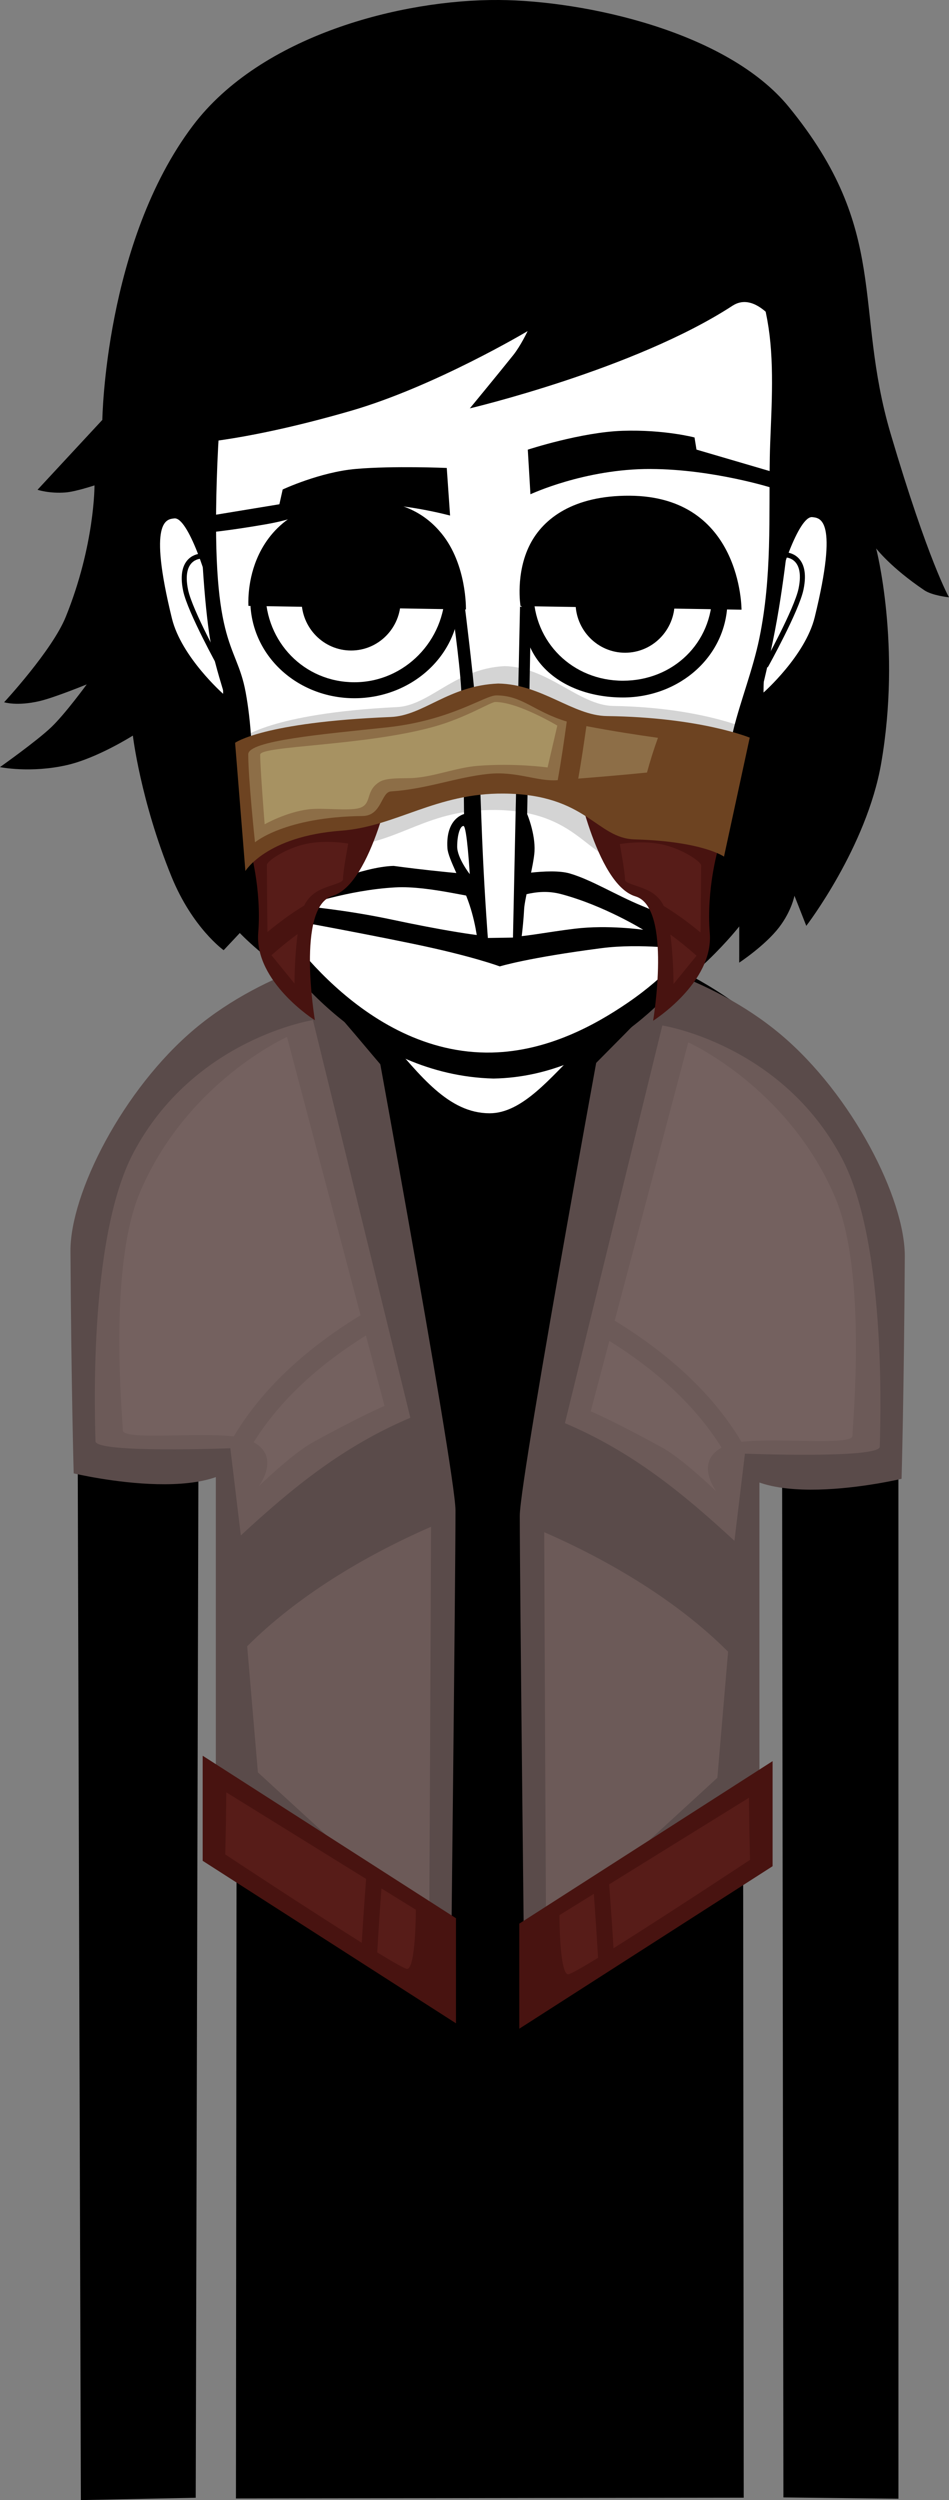 <svg version="1.1" xmlns="http://www.w3.org/2000/svg" xmlns:xlink="http://www.w3.org/1999/xlink" width="94.049" height="247.735" viewBox="0,0,94.049,247.735"><rect x="0" y="0" width="94.049" height="247.735" fill="#808080" stroke="none"/><g transform="translate(-192.923,-56.133)"><g data-paper-data="{&quot;isPaintingLayer&quot;:true}" stroke-miterlimit="10" stroke-dasharray="" stroke-dashoffset="0" style="mix-blend-mode: normal"><g fill-rule="nonzero" stroke-linecap="butt" stroke-linejoin="miter"><path d="" fill="#000000" stroke="#060000" stroke-width="3.5"/><path d="" fill="#ffffff" stroke="#000000" stroke-width="0"/><path d="" fill="#060000" stroke="none" stroke-width="1.5"/><path d="" fill="#060000" stroke="#000000" stroke-width="0"/><path d="" fill="#060000" stroke="none" stroke-width="1.5"/><path d="" fill="#060000" stroke="#000000" stroke-width="0"/><path d="" data-paper-data="{&quot;index&quot;:null}" fill="#000000" stroke="none" stroke-width="1.5"/></g><path d="" fill="#000000" fill-rule="evenodd" stroke="none" stroke-width="0.129" stroke-linecap="round" stroke-linejoin="round"/><g fill-rule="evenodd" stroke="none" stroke-width="0.1" stroke-linecap="round" stroke-linejoin="round"><path d="" fill="#000000"/><path d="" fill="#ffffff"/></g><g fill-rule="evenodd" stroke="none" stroke-width="0.1" stroke-linecap="round" stroke-linejoin="miter"><path d="" fill="#000000"/><path d="" fill="#ffffff"/><path d="" fill="#ffffff"/></g><path d="" fill="#000000" fill-rule="evenodd" stroke="none" stroke-width="0.129" stroke-linecap="round" stroke-linejoin="round"/><g fill-rule="evenodd" stroke="none" stroke-width="0.1" stroke-linecap="round" stroke-linejoin="miter"><path d="" fill="#ffffff"/><path d="" fill="#000000"/><path d="" fill="#000000"/></g><g fill-rule="evenodd" stroke="none" stroke-width="0.1" stroke-linecap="round" stroke-linejoin="round"><path d="" fill="#000000"/><path d="" fill="#ffffff"/></g><g fill-rule="evenodd" stroke="none" stroke-width="0.1" stroke-linecap="round" stroke-linejoin="round"><path d="" fill="#000000"/><path d="" fill="#ffffff"/></g><g fill-rule="evenodd" stroke="none" stroke-linecap="round" stroke-linejoin="round"><g stroke-width="0.1"><path d="" fill="#000000"/><path d="" fill="#ffffff"/></g><path d="" fill="#000000" stroke-width="0.129"/><g stroke-width="0.1"><path d="" fill="#000000"/><path d="" fill="#ffffff"/></g><path d="" fill="#000000" stroke-width="0.129"/><g stroke-width="0.1"><path d="" fill="#000000"/><path d="" fill="#ffffff"/></g><g stroke-width="0.1"><path d="" fill="#000000"/><path d="" fill="#ffffff"/></g></g><path d="" fill="#000000" fill-rule="evenodd" stroke="none" stroke-width="0.129" stroke-linecap="round" stroke-linejoin="round"/><path d="" fill="#000000" fill-rule="evenodd" stroke="none" stroke-width="0.129" stroke-linecap="round" stroke-linejoin="round"/><g fill="none" fill-rule="nonzero" stroke="none" stroke-width="1" stroke-linecap="butt" stroke-linejoin="miter" font-family="sans-serif" font-weight="normal" font-size="12" text-anchor="start"><g/><g data-paper-data="{&quot;index&quot;:null}"/></g><g fill="#000000" fill-rule="nonzero" stroke="none" stroke-linecap="butt" stroke-linejoin="miter"><path d="M200.581,185.961c0,-21.103 18.158,-38.21 40.556,-38.21c22.398,0 40.821,17.107 40.821,38.21c0,2.7 0.004,117.772 0.004,117.772l-11.4,-0.13l-0.143,-113.825c0,0 0.469,-2.086 -1.776,-2.22c-2.486,-0.149 -2.118,1.683 -2.118,1.683l0.103,114.388l-50.321,0.078l0.105,-114.205c0,0 -0.19,-2.14 -1.805,-2.163c-2.012,-0.029 -1.988,2.042 -1.988,2.042l-0.3,114.257l-11.382,0.229c0,0 -0.355,-116.421 -0.355,-117.907z" stroke-width="0"/><g><path d="M230.021,204.896c-5.662,0 -7.35,-0.47 -7.35,-0.47l-0.083,-1.273c0,0 5.256,0.131 7.697,0.131c4.205,0 7.615,-1.356 7.615,-0.874c0,0.483 -1.952,2.487 -7.879,2.487z" stroke-width="0"/><path d="M225.518,199.653c0,-0.557 0.445,-1.008 0.993,-1.008c0.549,0 0.993,0.451 0.993,1.008c0,0.557 -0.445,1.008 -0.993,1.008c-0.549,0 -0.993,-0.451 -0.993,-1.008z" stroke-width="0.5"/></g><g data-paper-data="{&quot;index&quot;:null}"><path d="M244.836,202.409c0,-0.483 3.409,0.874 7.615,0.874c2.441,0 7.697,-0.131 7.697,-0.131l-0.083,1.273c0,0 -1.688,0.47 -7.35,0.47c-5.927,0 -7.879,-2.004 -7.879,-2.487z" stroke-width="0"/><path d="M256.225,200.662c-0.549,0 -0.993,-0.451 -0.993,-1.008c0,-0.557 0.445,-1.008 0.993,-1.008c0.549,0 0.993,0.451 0.993,1.008c0,0.557 -0.445,1.008 -0.993,1.008z" stroke-width="0.5"/></g><path d="M240.383,253.122c0,-0.557 0.445,-1.008 0.993,-1.008c0.549,0 0.993,0.451 0.993,1.008c0,0.557 -0.445,1.008 -0.993,1.008c-0.549,0 -0.993,-0.451 -0.993,-1.008z" stroke-width="0.5"/></g><path d="M193.332,125.719c0,0 4.758,-5.129 6.105,-8.453c2.889,-7.129 2.851,-13.037 2.851,-13.037c0,0 -1.86,0.617 -2.843,0.699c-1.61,0.134 -2.804,-0.262 -2.804,-0.262l6.424,-6.925c0,0 0.247,-17.605 8.976,-29.163c6.747,-8.933 20.646,-12.515 30.355,-12.445c8.422,0.061 22.556,3.086 28.689,10.582c10.084,12.325 6.387,19.82 10.11,32.421c3.721,12.593 5.775,16.184 5.775,16.184c0,0 -1.649,-0.163 -2.448,-0.702c-3.358,-2.267 -4.77,-4.144 -4.77,-4.144c0,0 2.514,9.654 0.499,21.296c-1.44,8.318 -7.422,16.105 -7.422,16.105l-1.174,-2.987c0,0 -0.277,1.51 -1.523,3.136c-1.381,1.803 -3.95,3.497 -3.95,3.497l0.003,-3.589c0,0 -4.585,5.921 -10.918,9.016c-6.106,2.984 -11.804,2.518 -14.491,2.468c-14.128,-0.262 -24.089,-10.831 -24.089,-10.831l-1.599,1.704c0,0 -3.097,-2.208 -5.169,-7.293c-3.075,-7.545 -3.828,-13.974 -3.828,-13.974c0,0 -3.514,2.23 -6.52,2.919c-3.621,0.83 -6.651,0.205 -6.651,0.205c0,0 3.611,-2.55 5.085,-3.955c1.387,-1.323 3.515,-4.244 3.515,-4.244c0,0 -3.218,1.319 -4.689,1.66c-2.242,0.52 -3.502,0.111 -3.502,0.111z" fill="#000000" fill-rule="nonzero" stroke="none" stroke-width="NaN" stroke-linecap="butt" stroke-linejoin="miter"/><path d="M214.314,232.59v-36.071c0,0 3.698,0.221 3.319,2.506c-1.16,6.993 -17.407,3.105 -17.407,3.105c0,0 -0.241,-8.511 -0.32,-22.013c-0.034,-5.735 5.206,-16.063 12.325,-22.037c7.226,-6.063 16.333,-7.729 16.333,-7.729c0,0 9.5,51.55 9.5,55.443c0,6.617 -0.476,48.7 -0.476,48.7z" fill="#5a4b4a" fill-rule="nonzero" stroke="none" stroke-width="0" stroke-linecap="butt" stroke-linejoin="miter"/><g fill-rule="nonzero" stroke-linejoin="miter"><path d="M210.479,106.449c0.965,-0.184 5.786,4.94 6.729,9.897c0.943,4.957 -0.151,10.728 -0.151,10.728c0,0 -6.467,-3.532 -7.667,-8.432c-3.077,-12.56 0.123,-12.009 1.088,-12.193z" fill="#000000" stroke="none" stroke-width="0" stroke-linecap="butt"/><path d="M210.206,107.501c1.317,-0.143 3.384,5.861 4.119,9.727c0.735,3.865 0.71,7.656 0.71,7.656c0,0 -4.136,-3.645 -5.073,-7.467c-2.399,-9.794 -0.518,-9.833 0.244,-9.916z" fill="#ffffff" stroke="none" stroke-width="0" stroke-linecap="butt"/><path d="M214.78,122.173c0,0 -3.026,-5.455 -3.461,-7.541c-0.694,-3.326 1.47,-3.383 1.47,-3.383" fill="none" stroke="#000000" stroke-width="0.5" stroke-linecap="round"/></g><g data-paper-data="{&quot;index&quot;:null}" fill-rule="nonzero" stroke="none" stroke-width="0" stroke-linecap="butt" stroke-linejoin="miter"><path d="M244.91,255.031c0,0 -0.476,-42.083 -0.476,-48.7c0,-3.893 9.5,-55.443 9.5,-55.443c0,0 9.107,1.666 16.333,7.729c7.119,5.973 12.359,16.301 12.325,22.037c-0.079,13.501 -0.32,22.013 -0.32,22.013c0,0 -16.247,3.888 -17.407,-3.105c-0.379,-2.285 3.319,-2.506 3.319,-2.506v36.071z" fill="#5a4b4a"/><path d="M265.708,208.815c-5.164,-4.773 -10.176,-8.854 -16.799,-11.66c-0,-0.031 9.653,-39.405 9.653,-39.405c0,0 11.817,1.831 17.797,13.158c4.616,8.742 3.754,27.44 3.754,28.573c0,1.214 -13.365,0.694 -13.365,0.694z" fill="#6c5a58"/><path d="M246.858,207.958c6.654,2.902 13.303,6.917 18.221,11.841l-1.063,12.495l-16.977,15.575c0,0 -0.151,-30.094 -0.181,-39.911z" fill="#6c5a58"/><path d="M266.408,199.006c-2.969,-4.983 -7.512,-8.919 -12.566,-12.008l7.289,-27.577c0,0 9.9,4.424 14.554,15.353c3.207,7.53 1.72,22.489 1.72,23.622c0,1.026 -7.367,0.173 -10.998,0.611z" fill="#74615f"/><path d="M253.312,189.002c4.439,2.776 8.432,6.249 11.12,10.581c-2.709,1.477 -0.504,4.351 -0.504,4.351c0,0 -3.331,-3.235 -5.378,-4.358c-4.836,-2.655 -7.083,-3.597 -7.083,-3.597z" fill="#74615f"/><path d="M244.386,257.159v-10.413l25.103,-16.102v10.413z" fill="#481310"/><path d="M253.724,249.182c-0.126,-2.11 -0.272,-4.218 -0.43,-6.329l13.852,-8.58c0,0 0.026,2.222 0.042,3.131c0.019,1.105 0.062,3.024 0.062,3.024c0,0 -8.179,5.409 -13.525,8.756z" fill="#571c18"/><path d="M251.773,243.795c0.155,2.113 0.297,4.225 0.418,6.337c-1.611,0.986 -2.749,1.633 -2.957,1.633c-0.871,0 -0.869,-5.859 -0.869,-5.859z" fill="#571c18"/></g><g data-paper-data="{&quot;index&quot;:null}" fill-rule="nonzero" stroke-linejoin="miter"><path d="M274.236,118.516c-1.201,4.901 -7.667,8.432 -7.667,8.432c0,0 -1.094,-5.771 -0.151,-10.728c0.943,-4.957 5.764,-10.081 6.729,-9.897c0.965,0.184 4.165,-0.367 1.088,12.193z" fill="#000000" stroke="none" stroke-width="0" stroke-linecap="butt"/><path d="M273.664,117.291c-0.936,3.822 -5.073,7.467 -5.073,7.467c0,0 -0.025,-3.79 0.71,-7.656c0.735,-3.865 2.802,-9.87 4.119,-9.727c0.762,0.083 2.643,0.122 0.244,9.916z" fill="#ffffff" stroke="none" stroke-width="0" stroke-linecap="butt"/><path d="M270.837,111.123c0,0 2.164,0.057 1.47,3.383c-0.435,2.086 -3.461,7.541 -3.461,7.541" fill="none" stroke="#000000" stroke-width="0.5" stroke-linecap="round"/></g><path d="M217.453,143.503c-1.128,-6.716 -0.206,-6.942 -1.064,-13.444c-0.474,-3.59 -2.158,-7.189 -2.732,-11.132c-1.209,-8.304 -1.272,-25.66 -0.476,-29.4c4.419,-20.756 15.386,-24.966 29.856,-25.484c20.776,-0.744 24.797,12.485 27.43,23.79c1.84,7.902 1.227,18.927 -0.349,28.571c-0.966,5.907 -2.475,10.808 -3.468,15.587c-1.225,5.898 -0.752,7.76 -1.863,12.669c-1.153,5.1 -6.832,10.81 -11.832,15.837c-4.572,4.596 -7.908,8.331 -12.383,8.224c-5.044,-0.121 -8.962,-6.226 -14.502,-12.444c-4.389,-4.926 -8.033,-9.293 -8.618,-12.774z" fill="#000000" fill-rule="nonzero" stroke="none" stroke-width="0" stroke-linecap="butt" stroke-linejoin="miter"/><path d="M217.259,124.681c-0.946,-5.092 -3.542,-4.256 -2.791,-22.703c0.35,-8.609 1.587,-16.652 3.619,-20.766c6.6,-13.367 19.136,-15.036 24.028,-15.036c4.161,0 17.205,1.955 23.806,13.205c1.389,2.368 2.776,5.924 3.265,9.931c0.505,4.145 0.087,8.757 0.027,12.112c-0.107,5.927 0.234,11.792 -1.04,17.974c-0.628,3.05 -1.863,6.185 -2.543,8.955c-1.445,5.892 -1.386,9.637 -2.015,12.752c-1.449,7.174 -1.897,7.236 -4.273,10.219c-2.575,3.233 -6.22,6.152 -9.113,8.911c-2.622,2.501 -5.478,6.213 -8.779,6.213c-4.104,0 -6.905,-3.79 -10.078,-7.415c-4.793,-5.475 -11.462,-7.916 -13.042,-17.807c-0.637,-3.985 0.061,-10.45 -1.07,-16.544z" fill="#ffffff" fill-rule="nonzero" stroke="none" stroke-width="0" stroke-linecap="butt" stroke-linejoin="miter"/><g fill-rule="nonzero" stroke="none" stroke-width="0" stroke-linecap="butt" stroke-linejoin="miter"><path d="M228.243,105.591c5.641,0 10.215,4.472 10.215,9.988c0,5.516 -4.771,9.742 -10.412,9.742c-5.641,0 -10.319,-4.225 -10.319,-9.742c0,-5.516 4.875,-9.988 10.516,-9.988z" fill="#000000"/><path d="M228.243,105.846c4.975,0 8.789,3.857 8.789,8.803c0,4.947 -4.011,9.088 -8.986,9.088c-4.975,0 -8.811,-3.988 -8.811,-8.934c0,-4.947 4.033,-8.957 9.008,-8.957z" fill="#ffffff"/></g><g fill-rule="nonzero" stroke="none" stroke-width="0" stroke-linecap="butt" stroke-linejoin="miter"><path d="M254.803,105.616c5.641,0 10.215,4.472 10.215,9.988c0,5.516 -4.721,9.643 -10.363,9.643c-3.163,0 -6.237,-1.06 -8.11,-3.268c-1.468,-1.73 -1.956,-3.952 -1.956,-6.375c0,-5.516 4.573,-9.988 10.215,-9.988z" fill="#000000"/><path d="M254.803,105.87c4.975,0 8.707,4.085 8.707,9.032c0,4.947 -3.88,8.684 -8.855,8.684c-4.975,0 -8.86,-3.813 -8.86,-8.759c0,-4.947 4.033,-8.957 9.008,-8.957z" fill="#ffffff"/></g><g fill-rule="nonzero" stroke="none" stroke-linecap="butt" stroke-linejoin="miter"><path d="M249.407,142.69c2.146,0.633 4.57,2.147 7.102,3.19c3.167,1.304 5.918,2.726 5.918,2.984c0,0.099 0.642,0.577 0.343,1.117c-1.789,3.221 -9.63,12.835 -20.94,13.026c-12.593,-0.325 -20.687,-10.857 -23.279,-15.258c-0.666,-1.13 -0.113,-1.971 -0.188,-1.996c-0.33,-0.109 2.176,-0.569 4.397,-1.196c1.324,-0.373 6.029,-2.528 9.166,-2.622c0,0 6.11,0.849 11.14,1.05c0,0 4.301,-0.897 6.341,-0.295z" fill="#000000" stroke-width="NaN"/><path d="M222.925,145.912c0,0 4.454,-1.583 9.147,-1.846c3.535,-0.198 8.145,1.241 10.144,1.241c1.786,0 3.626,-1.292 6.327,-0.574c4.233,1.124 8.124,3.532 8.124,3.532c0,0 -3.476,-0.504 -6.759,-0.109c-2.775,0.334 -5.26,0.855 -6.953,0.866c-2.068,0.014 -6.825,-0.833 -11.184,-1.762c-4.649,-0.991 -8.846,-1.347 -8.846,-1.347z" fill="#ffffff" stroke-width="0"/><path d="M233.933,149.671c5.821,1.206 8.521,2.224 8.521,2.224c0,0 2.74,-0.858 10.104,-1.812c3.834,-0.497 8.342,0.13 8.342,0.13c0,0 -1.672,2.494 -5.817,5.318c-3.14,2.139 -7.864,4.776 -13.406,4.898c-13.033,0.287 -21.374,-13.376 -21.374,-13.376c0,0 7.272,1.3 13.629,2.617z" fill="#ffffff" stroke-width="0"/></g><path d="M213.288,108.923l0.131,-1.638l7.192,-1.184l0.327,-1.466c0,0 3.682,-1.725 7.256,-2.036c3.721,-0.323 9.005,-0.096 9.005,-0.096l0.328,4.717c0,0 -4.808,-1.291 -8.177,-1.078c-6.173,0.39 -6.13,1.259 -10.097,1.946c-3.967,0.687 -5.964,0.836 -5.964,0.836z" fill="#000000" fill-rule="nonzero" stroke="none" stroke-width="0" stroke-linecap="butt" stroke-linejoin="miter"/><path d="M257.421,102.604c-6.536,-0.027 -11.93,2.508 -11.93,2.508l-0.262,-4.422c0,0 5.284,-1.734 9.398,-1.869c4.114,-0.135 7.125,0.66 7.125,0.66l0.196,1.204l7.388,2.167l0.131,1.638c0,0 -5.86,-1.86 -12.046,-1.885z" data-paper-data="{&quot;index&quot;:null}" fill="#000000" fill-rule="nonzero" stroke="none" stroke-width="0" stroke-linecap="butt" stroke-linejoin="miter"/><path d="M227.719,110.631c2.713,0 4.913,2.23 4.913,4.981c0,2.751 -2.2,4.981 -4.913,4.981c-2.713,0 -4.913,-2.23 -4.913,-4.981c0,-2.751 2.2,-4.981 4.913,-4.981z" fill="#000000" fill-rule="nonzero" stroke="none" stroke-width="0" stroke-linecap="butt" stroke-linejoin="miter"/><path d="M254.872,110.851c2.713,0 4.913,2.23 4.913,4.981c0,2.751 -2.2,4.981 -4.913,4.981c-2.713,0 -4.913,-2.23 -4.913,-4.981c0,-2.751 2.2,-4.981 4.913,-4.981z" fill="#000000" fill-rule="nonzero" stroke="none" stroke-width="0" stroke-linecap="butt" stroke-linejoin="miter"/><g fill-rule="nonzero" stroke="none" stroke-width="0" stroke-linecap="butt" stroke-linejoin="miter"><path d="M238.91,136.8c0,0 -0.063,-8.687 -0.281,-12.388c-0.175,-2.973 -0.925,-8.117 -0.925,-8.117c0,0 -0.332,-1.573 0.025,-1.563c1.137,0.033 7.815,1.789 7.815,1.789l-0.377,20.278c0,0 0.822,1.938 0.728,3.699c-0.07,1.316 -0.975,4.703 -1.026,5.675c-0.113,2.14 -0.406,3.893 -0.406,3.893l-4.14,-0.014c0,0 -0.125,-2.015 -0.873,-4.269c-0.72,-2.17 -2.116,-4.556 -2.185,-5.589c-0.2,-2.989 1.645,-3.394 1.645,-3.394z" fill="#000000"/><path d="M241.272,149.078c0,0 -0.291,-3.804 -0.497,-8.241c-0.205,-4.407 -0.325,-9.701 -0.588,-13.301c-0.425,-5.806 -1.779,-15.814 -1.779,-15.814l6.106,1.885l-0.754,35.431z" fill="#ffffff"/><path d="M238.854,137.978c0.344,0 0.623,4.775 0.623,4.775c0,0 -1.246,-1.593 -1.246,-2.725c0,-1.132 0.279,-2.05 0.623,-2.05z" fill="#ffffff"/></g><path d="M217.867,144.886l-1.02,-15.558c0,0 2.755,-2.5 15.415,-3.129c2.141,-0.106 3.916,-1.692 6.263,-2.853c0.326,-0.161 0.664,-0.315 1.014,-0.454c0.999,-0.398 2.107,-0.688 3.383,-0.753c4.315,0.077 7.396,3.894 10.782,3.947c9.275,0.146 14.145,2.617 14.145,2.617l-2.551,14.434c0,0 -3.65,-1.407 -10.396,-1.637c-3.821,-0.13 -4.636,-5.014 -12.87,-5.106c-6.764,-0.075 -9.239,3.098 -14.674,3.595c-7.435,0.681 -9.491,4.896 -9.491,4.896z" fill-opacity="0.169" fill="#000000" fill-rule="nonzero" stroke="none" stroke-width="0" stroke-linecap="butt" stroke-linejoin="miter"/><path d="M210.602,100.165v-21.154c0,0 21.211,-18.672 31.839,-18.672c9.856,0 29.788,18.672 29.788,18.672l0.952,14.883c0,0 -4.022,-9.838 -7.669,-7.463c-9.672,6.299 -26.027,10.168 -26.027,10.168c0,0 2.887,-3.505 4.299,-5.273c0.741,-0.927 1.428,-2.384 1.428,-2.384c0,0 -9.196,5.488 -17.513,7.899c-11.373,3.296 -17.097,3.325 -17.097,3.325z" fill="#000000" fill-rule="nonzero" stroke="none" stroke-width="0" stroke-linecap="butt" stroke-linejoin="miter"/><path d="M217.546,116.172c0,0 -0.166,-2.223 0.811,-4.597c1.169,-2.84 3.932,-5.918 9.998,-5.95c4.412,-0.023 6.777,1.482 8.318,3.362c2.531,3.087 2.425,7.54 2.425,7.54z" fill="#000000" fill-rule="nonzero" stroke="none" stroke-width="0" stroke-linecap="butt" stroke-linejoin="miter"/><path d="M244.507,116.193c0,0 -0.531,-3.245 0.946,-6.124c1.329,-2.59 4.341,-4.845 9.863,-4.816c11.135,0.059 11.094,11.295 11.094,11.295z" data-paper-data="{&quot;index&quot;:null}" fill="#000000" fill-rule="nonzero" stroke="none" stroke-width="0" stroke-linecap="butt" stroke-linejoin="miter"/><g fill-rule="nonzero" stroke="none" stroke-width="0" stroke-linecap="butt" stroke-linejoin="miter"><path d="M218.515,148.555c0.349,-4.375 -0.828,-8.363 -0.828,-8.363l14.231,-7.569c0,0 -2.068,11.1 -6.043,12.285c-3.635,1.084 -1.745,12.322 -1.745,12.322c0,0 -6.005,-3.785 -5.615,-8.675z" fill="#481310"/><path d="M226.914,143.27c0,0.337 -1.106,0.519 -2.097,0.963c-0.21,0.094 -1.204,0.492 -1.747,1.629c-1.276,0.777 -2.475,1.654 -3.642,2.629c-0.023,-2.321 -0.06,-6.089 -0.06,-6.639c0,-0.396 1.883,-1.664 3.869,-2.092c2.045,-0.44 4.195,-0.034 4.195,-0.034c0,0 -0.518,2.741 -0.518,3.544z" fill="#571c18"/><path d="M222.11,153.593l-2.284,-2.806c0.847,-0.756 1.705,-1.456 2.595,-2.098c-0.322,2.407 -0.311,4.904 -0.311,4.904z" fill="#571c18"/></g><g data-paper-data="{&quot;index&quot;:null}" fill-rule="nonzero" stroke="none" stroke-width="0" stroke-linecap="butt" stroke-linejoin="miter"><path d="M257.649,157.279c0,0 1.89,-11.238 -1.745,-12.322c-3.975,-1.185 -6.043,-12.285 -6.043,-12.285l14.231,7.569c0,0 -1.177,3.988 -0.828,8.363c0.39,4.89 -5.615,8.675 -5.615,8.675z" fill="#481310"/><path d="M254.346,139.775c0,0 2.15,-0.406 4.195,0.034c1.986,0.428 3.869,1.696 3.869,2.092c0,0.55 -0.037,4.318 -0.06,6.639c-1.166,-0.974 -2.366,-1.852 -3.642,-2.629c-0.543,-1.137 -1.537,-1.535 -1.747,-1.629c-0.99,-0.444 -2.097,-0.626 -2.097,-0.963c0,-0.803 -0.518,-3.544 -0.518,-3.544z" fill="#571c18"/><path d="M259.358,148.738c0.89,0.642 1.748,1.342 2.595,2.098l-2.284,2.806c0,0 0.011,-2.497 -0.311,-4.904z" fill="#571c18"/></g><path d="M217.242,142.445l-1.02,-12.708c0,0 2.755,-2.042 15.415,-2.556c3.286,-0.133 5.71,-3.112 10.66,-3.316c4.315,0.063 7.396,3.181 10.782,3.224c9.275,0.119 14.145,2.138 14.145,2.138l-2.551,11.79c0,0 -2.104,-1.521 -8.85,-1.708c-3.821,-0.106 -4.727,-4.467 -12.961,-4.542c-6.764,-0.061 -10.694,3.273 -16.129,3.679c-7.435,0.556 -9.491,3.999 -9.491,3.999z" fill="#6d4321" fill-rule="nonzero" stroke="none" stroke-width="0" stroke-linecap="butt" stroke-linejoin="miter"/><path d="M231.676,134.554c-1.006,0.064 -0.893,2.416 -2.827,2.438c-7.721,0.089 -10.655,2.607 -10.655,2.607c0,0 -0.668,-6.265 -0.668,-8.724c0,-1.355 7.41,-1.992 13.695,-2.661c6.39,-0.68 9.723,-3.174 10.886,-3.174c2.591,0 3.73,1.61 6.984,2.591c-0.266,1.923 -0.548,3.873 -0.897,5.81c-2.036,0.153 -4.063,-0.912 -6.868,-0.623c-3.165,0.325 -6.144,1.512 -9.651,1.736z" fill="#8d6e47" fill-rule="nonzero" stroke="none" stroke-width="0" stroke-linecap="butt" stroke-linejoin="miter"/><path d="M250.23,133.285c0.305,-1.734 0.562,-3.475 0.806,-5.199c2.595,0.495 4.998,0.865 7.093,1.159c-0.409,1.119 -0.768,2.27 -1.089,3.438c-2.01,0.205 -4.298,0.405 -6.81,0.602z" fill="#8d6e47" fill-rule="nonzero" stroke="none" stroke-width="0" stroke-linecap="butt" stroke-linejoin="miter"/><path d="M247.19,132.18c0,0 -3.238,-0.452 -6.922,-0.159c-2.142,0.17 -4.298,1.075 -6.417,1.204c-0.931,0.057 -2.562,-0.064 -3.283,0.369c-1.505,0.903 -0.723,2.221 -2.034,2.609c-1.048,0.31 -3.618,-0.048 -5.02,0.125c-2.256,0.278 -4.363,1.486 -4.363,1.486c0,0 -0.444,-5.588 -0.444,-6.899c0,-0.897 10.316,-0.852 17.21,-2.771c3.178,-0.884 5.634,-2.451 6.091,-2.451c2.252,0 6.146,2.34 6.146,2.34z" fill="#a79262" fill-rule="nonzero" stroke="none" stroke-width="0" stroke-linecap="butt" stroke-linejoin="miter"/><path d="M215.75,199.639c0,0 -13.365,0.52 -13.365,-0.694c0,-1.134 -0.862,-19.831 3.754,-28.573c5.981,-11.326 17.797,-13.158 17.797,-13.158c0,0 9.653,39.374 9.653,39.405c-6.623,2.806 -11.636,6.887 -16.799,11.66z" fill="#6c5a58" fill-rule="nonzero" stroke="none" stroke-width="0" stroke-linecap="butt" stroke-linejoin="miter"/><path d="M235.459,247.333l-16.977,-15.575l-1.063,-12.495c4.918,-4.923 11.567,-8.938 18.221,-11.841c-0.03,9.816 -0.181,39.911 -0.181,39.911z" fill="#6c5a58" fill-rule="nonzero" stroke="none" stroke-width="0" stroke-linecap="butt" stroke-linejoin="miter"/><path d="M205.092,197.859c0,-1.134 -1.487,-16.092 1.72,-23.622c4.654,-10.928 14.554,-15.353 14.554,-15.353l7.289,27.577c-5.054,3.089 -9.597,7.025 -12.566,12.008c-3.63,-0.438 -10.998,0.415 -10.998,-0.611z" fill="#74615f" fill-rule="nonzero" stroke="none" stroke-width="0" stroke-linecap="butt" stroke-linejoin="miter"/><path d="M231.03,195.443c0,0 -2.246,0.942 -7.083,3.597c-2.046,1.123 -5.378,4.358 -5.378,4.358c0,0 2.206,-2.874 -0.504,-4.351c2.688,-4.331 6.681,-7.805 11.12,-10.581z" fill="#74615f" fill-rule="nonzero" stroke="none" stroke-width="0" stroke-linecap="butt" stroke-linejoin="miter"/><path d="M213.009,240.521v-10.413l25.103,16.102v10.413z" fill="#481310" fill-rule="nonzero" stroke="none" stroke-width="0" stroke-linecap="butt" stroke-linejoin="miter"/><path d="M215.248,239.891c0,0 0.043,-1.919 0.062,-3.024c0.015,-0.908 0.042,-3.131 0.042,-3.131l13.852,8.58c-0.158,2.111 -0.304,4.22 -0.43,6.329c-5.347,-3.346 -13.525,-8.756 -13.525,-8.756z" fill="#571c18" fill-rule="nonzero" stroke="none" stroke-width="0" stroke-linecap="butt" stroke-linejoin="miter"/><path d="M234.134,245.371c0,0 0.001,5.859 -0.869,5.859c-0.208,0 -1.346,-0.648 -2.957,-1.633c0.121,-2.113 0.262,-4.224 0.418,-6.337z" fill="#571c18" fill-rule="nonzero" stroke="none" stroke-width="0" stroke-linecap="butt" stroke-linejoin="miter"/></g></g></svg>